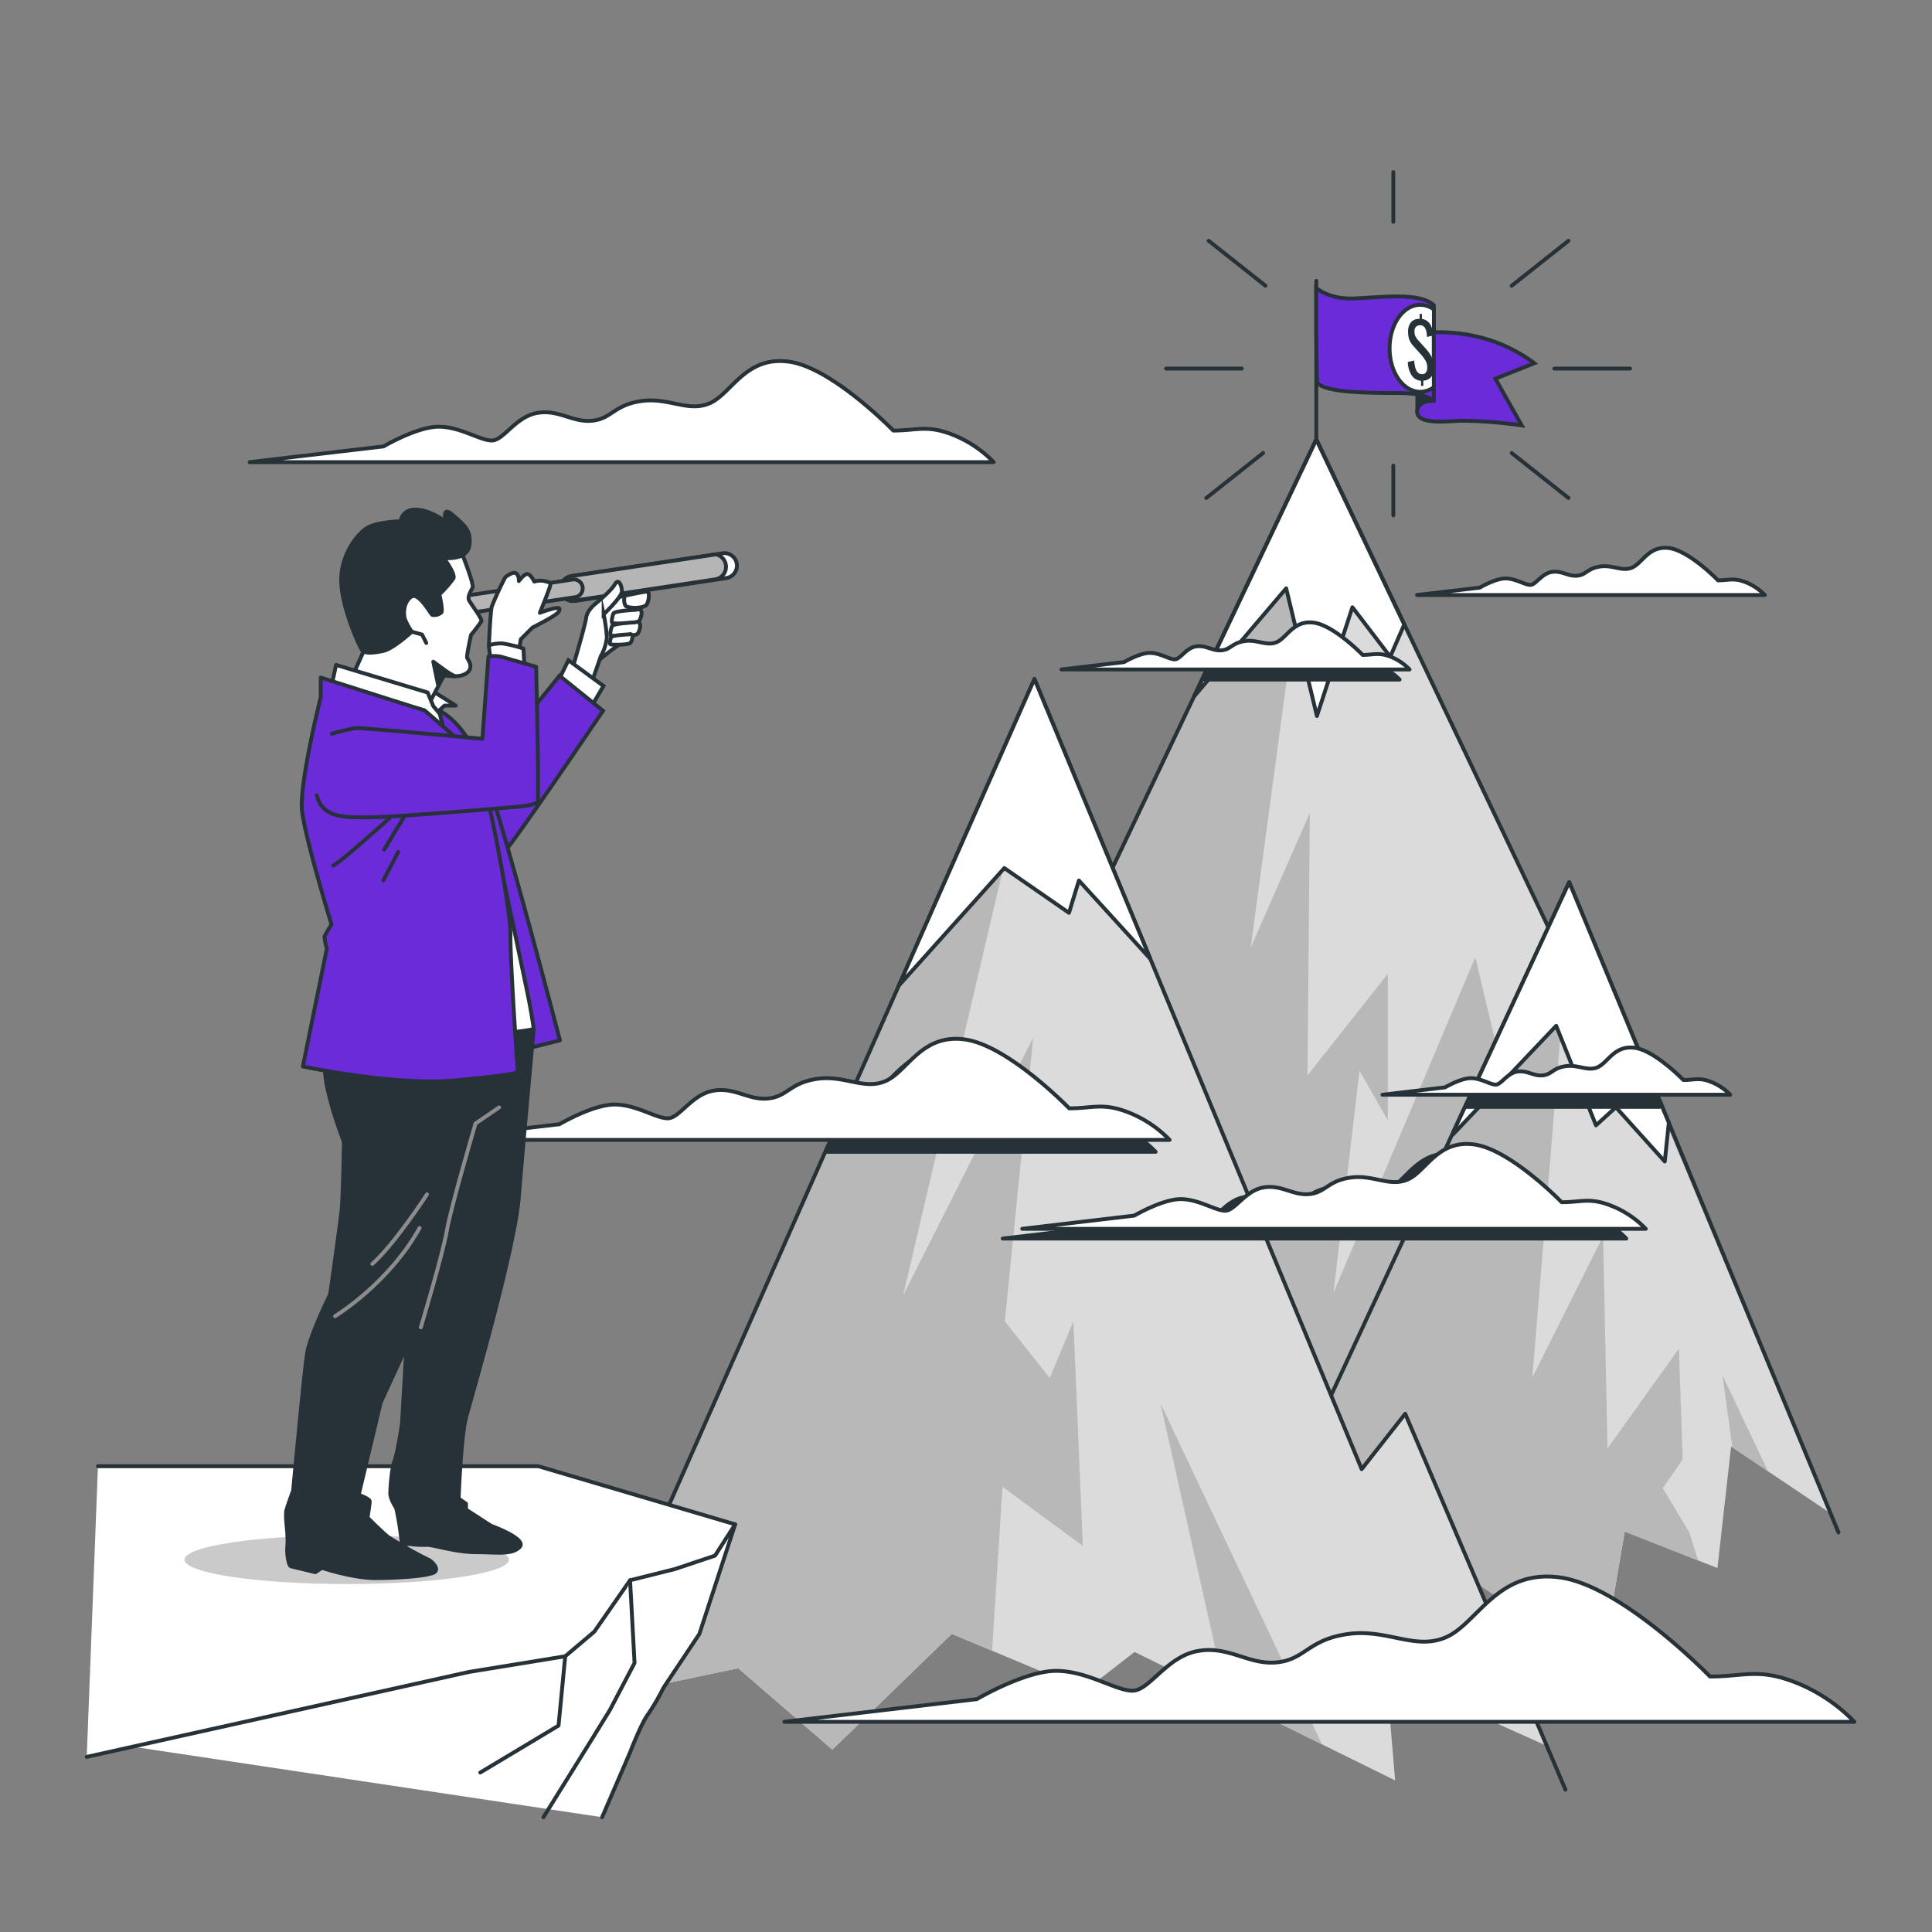 <svg xmlns="http://www.w3.org/2000/svg" viewBox="0 0 500 500"><rect x="0" y="0" width="500" height="500" fill="#808080" stroke="none"/><g id="freepik--Moutains--inject-85"><polygon points="406.86 252.91 406.86 371.51 273.55 371.51 274.45 252.91 275 251.76 299.42 200.42 311.09 175.88 313.47 170.89 340.66 113.71 341.22 114.89 378.07 192.37 406.86 252.91" style="fill:#dbdbdb"></polygon><polygon points="409.96 366.42 406.86 366.99 382.48 371.51 322.53 371.51 279.02 279.53 275 251.76 299.42 200.42 311.09 175.88 313.47 170.89 340.66 113.71 341.22 114.89 323.68 245.27 338.98 210.39 338.37 278.31 359.17 252 359.17 289.94 351.83 277.09 345.1 334.6 381.81 247.72 406.86 353.35 409.96 366.42" style="fill:#b8b8b8"></polygon><polygon points="311.09 175.88 309 180.27 332.86 152.26 340.82 185.3 350 157.16 359.79 169.96 363.43 161.59 341.22 114.89 340.66 113.71 313.47 170.89 311.09 175.88" style="fill:#fff;stroke:#263238;stroke-linecap:round;stroke-linejoin:round"></polygon><polygon points="406.86 252.91 406.86 371.51 273.55 371.51 274.45 252.91 275 251.76 299.42 200.42 311.09 175.88 313.47 170.89 340.66 113.71 341.22 114.89 378.07 192.37 406.86 252.91" style="fill:none;stroke:#263238;stroke-linecap:round;stroke-linejoin:round"></polygon><polygon points="473.18 391.26 448.01 374.35 444.47 405.81 420.48 396.37 414.59 430.97 373.69 404.24 339.09 404.24 341.05 369.24 379.55 286.46 381.29 282.73 403.97 233.97 422.06 268.58 425.16 276.02 429.51 286.46 473.18 391.26" style="fill:#dbdbdb"></polygon><polygon points="445.78 355.96 448.33 374.56 457.59 380.79 445.78 355.96" style="fill:#b8b8b8"></polygon><polygon points="420.48 396.37 439.46 403.84 437.2 396.6 430.33 385.15 435.48 377.71 434.5 349.02 416.02 374.85 414.88 319.9 396.56 356.53 406.28 238.39 403.97 233.97 381.29 282.73 379.55 286.46 341.05 369.24 339.09 404.24 373.69 404.24 414.59 430.97 420.48 396.37" style="fill:#b8b8b8"></polygon><polyline points="475.8 396.6 406.11 228.31 327.31 398.13" style="fill:none;stroke:#263238;stroke-linecap:round;stroke-linejoin:round"></polyline><polygon points="413.04 291.24 418.19 286.55 430.84 300.6 431.89 290.57 406.11 228.31 376.08 293.04 376.04 293.58 402.74 265.48 413.04 291.24" style="fill:#fff;stroke:#263238;stroke-linecap:round;stroke-linejoin:round"></polygon><polygon points="358.72 433.14 361.06 460.77 342.14 451.44 317.36 439.22 293.62 427.52 280.97 437.36 246.32 422.84 215.41 452.81 191.05 431.74 162.02 437.82 163.89 409.72 213.79 298.09 220.27 283.58 264.58 184.46 279.1 217.71 292.68 235.51 352.4 380.21 363.67 365.88 400.4 451.87 358.72 433.14" style="fill:#dbdbdb"></polygon><polygon points="271.67 356.63 260.05 341.95 267.39 268.52 233.74 335.22 263.11 209.78 264.97 185.34 264.58 184.46 220.27 283.58 213.79 298.09 163.89 409.72 162.02 437.82 191.05 431.74 215.41 452.81 246.32 422.84 256.75 427.21 259.44 384.78 280.24 400.08 277.79 341.95 271.67 356.63" style="fill:#b8b8b8"></polygon><polyline points="405.14 463.16 363.67 365.88 352.4 380.21 267.71 175.73 167.05 403.25" style="fill:none;stroke:#263238;stroke-linecap:round;stroke-linejoin:round"></polyline><polygon points="297.7 248.15 267.71 175.73 232.61 255.07 259.92 224.66 276.65 236.24 279.22 227.88 297.7 248.15" style="fill:#fff;stroke:#263238;stroke-linecap:round;stroke-linejoin:round"></polygon><polygon points="342.14 451.44 317.36 439.22 300.32 363.17 342.14 451.44" style="fill:#b8b8b8"></polygon></g><g id="freepik--Clouds--inject-85"><path d="M362.21,175.88H311.09l2.38-5h.15c2.38-.24,2.62-1.9,5.95-2.38s5.72,1.43,8.34.24,4.29-5.72,9.53-5,12.62,8.33,12.62,8.33c2.86,0,4.05-.71,7.15.48A14.13,14.13,0,0,1,362.21,175.88Z" style="fill:#263238;stroke:#263238;stroke-linecap:round;stroke-linejoin:round"></path><path d="M352.65,169.49s-7.39-7.63-12.63-8.34-6.91,3.81-9.53,5-5-.71-8.33-.24-3.58,2.15-6,2.39-4.05-1.43-6.67-1-4,3.34-5.48,3.34-3.81-1.67-6.43-1.67-6.67,2.38-6.67,2.38l-16.2,1.91H364.8a14.06,14.06,0,0,0-5-3.34C356.7,168.77,355.51,169.49,352.65,169.49Z" style="fill:#fff;stroke:#263238;stroke-linecap:round;stroke-linejoin:round"></path><path d="M444.62,150.19s-7.38-7.62-12.62-8.34-6.91,3.81-9.53,5-5-.72-8.34-.24-3.57,2.14-5.95,2.38-4.05-1.43-6.67-.95-4.05,3.33-5.48,3.33-3.81-1.67-6.43-1.67-6.67,2.39-6.67,2.39l-16.2,1.9h90a14.13,14.13,0,0,0-5-3.33C448.67,149.48,447.48,150.19,444.62,150.19Z" style="fill:#fff;stroke:#263238;stroke-linecap:round;stroke-linejoin:round"></path><path d="M399.11,313.65S385.88,300,376.48,298.71s-12.37,6.83-17.07,9-9-1.28-14.94-.43-6.4,3.85-10.67,4.27-7.26-2.56-11.95-1.7-7.26,6-9.82,6-6.83-3-11.52-3-12,4.27-12,4.27l-29,3.42H420.88a25.17,25.17,0,0,0-9-6C406.36,312.37,404.23,313.65,399.11,313.65Z" style="fill:#263238;stroke:#263238;stroke-linecap:round;stroke-linejoin:round"></path><path d="M404.15,311.13s-13.23-13.66-22.63-14.94-12.37,6.83-17.07,9-9-1.28-14.94-.43-6.4,3.85-10.67,4.27-7.26-2.56-11.95-1.7-7.26,6-9.82,6-6.83-3-11.52-3-12,4.27-12,4.27l-29,3.42H425.92a25.17,25.17,0,0,0-9-6C411.4,309.85,409.27,311.13,404.15,311.13Z" style="fill:#fff;stroke:#263238;stroke-linecap:round;stroke-linejoin:round"></path><path d="M429.51,286.46h-50l1.74-3.73a15.41,15.41,0,0,0,3.54,1.11c1.43,0,2.86-2.86,5.48-3.33s4.29,1.19,6.67.95,2.62-1.91,6-2.38,5.71,1.43,8.33.23,4.29-5.71,9.53-5a12.48,12.48,0,0,1,4.36,1.71Z" style="fill:#263238;stroke:#263238;stroke-linecap:round;stroke-linejoin:round"></path><path d="M435.67,279.51s-7.38-7.63-12.62-8.34-6.91,3.81-9.53,5-5-.71-8.34-.24-3.57,2.15-5.95,2.38-4.05-1.42-6.67-.95-4.05,3.34-5.48,3.34-3.81-1.67-6.43-1.67-6.67,2.38-6.67,2.38l-16.2,1.91h90a14.08,14.08,0,0,0-5-3.34C439.72,278.79,438.53,279.51,435.67,279.51Z" style="fill:#fff;stroke:#263238;stroke-linecap:round;stroke-linejoin:round"></path><path d="M299.07,298.09H213.79l6.48-14.51a10.11,10.11,0,0,0,5.45-.77c5.61-2.54,9.17-12.22,20.38-10.69s27,17.82,27,17.82c6.11,0,8.66-1.52,15.28,1A30.18,30.18,0,0,1,299.07,298.09Z" style="fill:#263238;stroke:#263238;stroke-linecap:round;stroke-linejoin:round"></path><path d="M276.71,286.84s-15.79-16.3-27-17.83-14.77,8.15-20.38,10.7-10.69-1.53-17.82-.51-7.64,4.58-12.74,5.09-8.66-3.05-14.26-2-8.66,7.13-11.71,7.13-8.15-3.57-13.76-3.57-14.26,5.1-14.26,5.1L110.16,295H302.69a30.06,30.06,0,0,0-10.7-7.13C285.37,285.31,282.83,286.84,276.71,286.84Z" style="fill:#fff;stroke:#263238;stroke-linecap:round;stroke-linejoin:round"></path><path d="M231.18,111.43s-15.79-16.3-27-17.83-14.77,8.15-20.38,10.7-10.69-1.53-17.83-.51-7.64,4.58-12.73,5.09-8.66-3-14.26-2S130.33,114,127.27,114s-8.15-3.57-13.75-3.57-14.26,5.1-14.26,5.1l-34.64,4.07H257.16a30.18,30.18,0,0,0-10.7-7.13C239.84,109.9,237.29,111.43,231.18,111.43Z" style="fill:#fff;stroke:#263238;stroke-linecap:round;stroke-linejoin:round"></path><path d="M442.54,433.88s-22.71-23.44-38.83-25.64-21.24,11.72-29.3,15.39-15.39-2.2-25.64-.74-11,6.6-18.32,7.33-12.45-4.4-20.51-2.93-12.46,10.26-16.85,10.26-11.72-5.13-19.78-5.13-20.52,7.32-20.52,7.32L203,445.6H479.9a43.24,43.24,0,0,0-15.38-10.25C455,431.68,451.33,433.88,442.54,433.88Z" style="fill:#fff;stroke:#263238;stroke-linecap:round;stroke-linejoin:round"></path></g><g id="freepik--Flag--inject-85"><line x1="340.66" y1="113.71" x2="340.66" y2="72.69" style="fill:none;stroke:#263238;stroke-linecap:round;stroke-linejoin:round"></line><path d="M366.8,106.76V99.17a10.75,10.75,0,0,1,3.89,3.59,5.09,5.09,0,0,1,.4,1A3.81,3.81,0,0,0,366.8,106.76Z" style="fill:#263238;stroke:#263238;stroke-linecap:round;stroke-linejoin:round"></path><path d="M350.4,77.24c-5.91.22-9-2.09-9.78-2.7v11.3l.2,13.1c1.76,2.77,14.12,2.77,21.19,2.77s9.08,2,9.08,2V79C367.31,75.48,357.21,77,350.4,77.24Z" style="fill:#6C2BD9;stroke:#263238;stroke-miterlimit:10"></path><path d="M371.09,80.09a6.09,6.09,0,0,0-3.54-1.2c-4.37,0-7.92,5-7.92,11.26s3.55,11.25,7.92,11.25a6.09,6.09,0,0,0,3.54-1.2Z" style="fill:#fff;stroke:#263238;stroke-linecap:round;stroke-linejoin:round"></path><path d="M371.09,103.73s-4.41-.33-4.29,3c.06,1.59,2,2.77,9.08,2.27s17.94,1.09,17.94,1.09L387,98l10.09-4A40.35,40.35,0,0,0,385,87.84,43.75,43.75,0,0,0,371.06,86Z" style="fill:#6C2BD9;stroke:#263238;stroke-miterlimit:10"></path><path d="M367.77,99.89V98.55A3.18,3.18,0,0,1,365.25,97a6.76,6.76,0,0,1-.91-3.32l1.65-.39a10.84,10.84,0,0,0,.23,1.63,3.33,3.33,0,0,0,.56,1.31,1.47,1.47,0,0,0,1.11.59,1.23,1.23,0,0,0,1.1-.38,2.09,2.09,0,0,0,.37-1.33,3.29,3.29,0,0,0-.42-1.75,10,10,0,0,0-1-1.4l-2.25-2.51a6.12,6.12,0,0,1-.71-1,4,4,0,0,1-.43-1.15,6,6,0,0,1-.14-1.39,3.67,3.67,0,0,1,.8-2.56,2.69,2.69,0,0,1,2.2-.81v-1.3l.58,0v1.3a3.29,3.29,0,0,1,1.21.44,2.85,2.85,0,0,1,.87.86,4.11,4.11,0,0,1,.56,1.27,9,9,0,0,1,.28,1.72l-1.59.37a9.35,9.35,0,0,0-.2-1.46,2.58,2.58,0,0,0-.52-1.12,1.34,1.34,0,0,0-1.06-.44,1.5,1.5,0,0,0-1.08.38,1.64,1.64,0,0,0-.39,1.22,2.92,2.92,0,0,0,.21,1.19,4.13,4.13,0,0,0,.67,1l2.26,2.51a10.14,10.14,0,0,1,.93,1.25,6.89,6.89,0,0,1,.71,1.5,5.78,5.78,0,0,1,.27,1.81,4.51,4.51,0,0,1-.35,1.84,2.6,2.6,0,0,1-2.41,1.62v1.36Z" style="fill:#263238"></path><line x1="360.59" y1="44.54" x2="360.59" y2="57.41" style="fill:none;stroke:#263238;stroke-linecap:round;stroke-linejoin:round"></line><line x1="360.59" y1="120.51" x2="360.59" y2="133.38" style="fill:none;stroke:#263238;stroke-linecap:round;stroke-linejoin:round"></line><line x1="312.8" y1="62.31" x2="327.5" y2="73.95" style="fill:none;stroke:#263238;stroke-linecap:round;stroke-linejoin:round"></line><line x1="405.93" y1="62.31" x2="391.22" y2="73.95" style="fill:none;stroke:#263238;stroke-linecap:round;stroke-linejoin:round"></line><line x1="405.93" y1="128.88" x2="391.22" y2="117.24" style="fill:none;stroke:#263238;stroke-linecap:round;stroke-linejoin:round"></line><line x1="312.19" y1="128.88" x2="326.89" y2="117.24" style="fill:none;stroke:#263238;stroke-linecap:round;stroke-linejoin:round"></line><line x1="321.38" y1="95.39" x2="301.77" y2="95.39" style="fill:none;stroke:#263238;stroke-linecap:round;stroke-linejoin:round"></line><line x1="421.85" y1="95.39" x2="402.25" y2="95.39" style="fill:none;stroke:#263238;stroke-linecap:round;stroke-linejoin:round"></line></g><g id="freepik--Floor--inject-85"><path d="M155.83,470.29l7.23-16.77s2.89-7.52,4.63-9.83a59.76,59.76,0,0,0,4.05-6.95L181,422.86l9.26-28.36-25.69,8.57-19.75,15.19-27,13.29-93.42,19" style="fill:#fff;stroke:#263238;stroke-linecap:round;stroke-linejoin:round"></path><polyline points="25.35 379.46 139.34 379.46 190.26 394.5 185.05 402.6 174.63 406.08 163.06 408.97 153.8 422.28 146.28 428.64 121.4 432.69 22.45 454.68" style="fill:#fff;stroke:#263238;stroke-linecap:round;stroke-linejoin:round"></polyline><polyline points="163.06 408.97 164.22 430.38 157.85 442.53 153.22 450.05 140.64 470.29" style="fill:#fff;stroke:#263238;stroke-linecap:round;stroke-linejoin:round"></polyline><polyline points="146.28 428.64 144.55 446.58 135.87 451.79 124.29 458.73" style="fill:#fff;stroke:#263238;stroke-linecap:round;stroke-linejoin:round"></polyline></g><g id="freepik--Character--inject-85"><path d="M131.71,403.64c0,3.49-18.78,6.31-41.95,6.31s-42-2.82-42-6.31,18.79-6.31,42-6.31S131.71,400.16,131.71,403.64Z" style="opacity:0.21"></path><path d="M155.09,170.75s2.66-2.18,4.23-3.26,4.36-4.12,4.6-5.33,1.57-8.47,1.57-8.47a9.75,9.75,0,0,0-2.78.24c-1.81.37-3.39.85-3.39.85l-4.84,5.81Z" style="fill:#fff;stroke:#263238;stroke-miterlimit:10"></path><path d="M161.62,154.18s-.36,2,.36,2.66,4.84.72,5.45-.49.73-3.26,0-3.26S161.62,154.18,161.62,154.18Z" style="fill:#fff;stroke:#263238;stroke-miterlimit:10"></path><path d="M164.65,157.81s-5.69.24-5.93,1-.61,2.18-.24,2.42,6.29.25,6.89-.48S166.82,157.08,164.65,157.81Z" style="fill:#fff;stroke:#263238;stroke-miterlimit:10"></path><path d="M164.28,161.07s-5.68.24-5.93,1-.6,2.18-.24,2.42,6.29.24,6.9-.48S166.46,160.35,164.28,161.07Z" style="fill:#fff;stroke:#263238;stroke-miterlimit:10"></path><path d="M162.62,164.19s-4.3.18-4.48.73-.46,1.65-.19,1.83,4.76.18,5.21-.37S164.26,163.64,162.62,164.19Z" style="fill:#fff;stroke:#263238;stroke-miterlimit:10"></path><path d="M187.87,149.63l-39,5.89-.48,0H148a3.25,3.25,0,0,1-.11-6.44l37.41-5.63,1.59-.24a3.24,3.24,0,1,1,1,6.4Z" style="fill:#fff;stroke:#263238;stroke-miterlimit:10"></path><path d="M185.1,149.94,148,155.54a3.25,3.25,0,0,1-.11-6.44l37.41-5.63a3.29,3.29,0,0,1-.22,6.47Z" style="fill:#b5b5b5;stroke:#263238;stroke-miterlimit:10"></path><path d="M121.57,158.67a2.31,2.31,0,0,1-.34-4.6L148,150a2.32,2.32,0,1,1,.69,4.58l-26.81,4Z" style="fill:#b5b5b5;stroke:#263238;stroke-miterlimit:10"></path><path d="M148.31,172.45s3.15-10.65,3.39-12.59,2.42-3.63,2.42-3.63,4-3.26,5-5,1.82.36,1.82,1.82-4.72,5.93-4.72,5.93a41.2,41.2,0,0,1,.84,6,12.66,12.66,0,0,1-1.57,4.84l-2.3,6.65Z" style="fill:#fff;stroke:#263238;stroke-miterlimit:10"></path><polygon points="147.1 170.87 156.18 177.53 152.91 183.09 144.56 176.08 147.1 170.87" style="fill:#fff;stroke:#263238;stroke-miterlimit:10"></polygon><path d="M144.8,174.87l11.26,9.07s-23.6,34.85-25.05,35.82a15.91,15.91,0,0,1-4.24,1.57l-5.56-17.18Z" style="fill:#6C2BD9;stroke:#263238;stroke-miterlimit:10"></path><polygon points="112.38 179.1 117.94 182.61 115.04 182.61 113.59 183.94 110.92 183.7 109.96 180.55 112.38 179.1" style="fill:#fff;stroke:#263238;stroke-linecap:round;stroke-linejoin:round"></polygon><path d="M119.39,142.8s3.39,8.47,2.91,9.32-1.21,2.18-1,3,3.63,5,3.27,5.69a43.16,43.16,0,0,1-2.67,3.51s-1.21,5.44-1,5.93,1.33,1.81.6,3.14S118.91,175,117.7,175a22.34,22.34,0,0,1-2.78-.24l-3.51,6.65-19.72-7.5,3-6.66a18.11,18.11,0,0,1-.61-11c1.58-6.17,13.44-13.31,18.4-14S119.39,142.8,119.39,142.8Z" style="fill:#fff;stroke:#263238;stroke-linecap:round;stroke-linejoin:round"></path><path d="M114.8,144.37s3.14,4.12,2.54,5.33a28.29,28.29,0,0,1-3.63,4.11s1,4.24.48,4.72a2.79,2.79,0,0,1-2.3.61c-.48-.25-3.51-6-5.44-4.72s-2.3,4.47-1.46,6.29a17.19,17.19,0,0,0,1.58,2.78s-4.84,4.48-7.5,5-4.72.73-5.45-.36-5.2-10.89-5.32-17.79,4.47-12.7,7.26-14,8.1-1.45,8.1-1.45.37-3.15,4.12-3,7.62,3.15,7.62,3.15-1.21-4.36,1.69-1.82,5,4,4.36,8S114.8,144.37,114.8,144.37Z" style="fill:#263238;stroke:#263238;stroke-linecap:round;stroke-linejoin:round"></path><polyline points="106.57 163.49 109.23 164.22 110.32 166.4" style="fill:none;stroke:#263238;stroke-linecap:round;stroke-linejoin:round"></polyline><path d="M117.7,175a20,20,0,0,1-2.42-1.45c-1-.73-3.15-2.3-3.15-2.3l1.21,5.8,1.58-2.29Z" style="fill:#263238;stroke:#263238;stroke-linecap:round;stroke-linejoin:round"></path><polygon points="86.97 172.08 85.88 177.16 109.83 183.82 121.45 193.86 112.13 182.73 110.68 179.22 86.97 172.08" style="fill:#fff;stroke:#263238;stroke-linecap:round;stroke-linejoin:round"></polygon><path d="M113.59,183.94s6.71,2.32,11.83,16.19,19.49,69.1,19.49,69.1l-7.93,2a325.38,325.38,0,0,0-9.74-39.46C121,212.51,113.59,183.94,113.59,183.94Z" style="fill:#6C2BD9;stroke:#263238;stroke-linecap:round;stroke-linejoin:round"></path><path d="M138.13,266.33s-2.71,29.34-3.85,43.4-12.35,52.07-13.68,57.2-1.9,20.9-1.9,20.9l1.9,1.33v1.52l6.46,4.18s9.5,3.43,7.41,5.52-5.89,1.33-11.21,1.33-11-1.9-12.73-1.9a24.39,24.39,0,0,1-4.18-.19c-.76-.19-2.47.57-2.47-1.14a81,81,0,0,0-1.33-8.18S101,388,101,386.5s.38-6.65,1.14-8.55,1.9-9.5,1.9-9.5l1.14-19.95-6.65,14.44-5.7,23.94s2.85.95,2.85,1.71-.57,4.18-.57,4.18,3.61,3.61,5.32,5a109.72,109.72,0,0,0,10.45,5.89c.57.19,3,2.28,1.52,3.23s-9.12,1.52-15.2,1.52-13.88-2.66-13.88-2.66l-1.71,1.14-6.27-1.52c-.76-.19-1.14-3.61-1-4.94a22.71,22.71,0,0,0,0-3.62c0-.76-.57-4.75-.19-6.08s1.71-4.94,1.71-4.94,2.85-30.78,3.61-35.53S85.44,335,85.44,335s2.67-18.63,3-22.24.57-17.29.57-17.29a96.33,96.33,0,0,1-4.38-14.25c-1.14-6.08-.19-7.41-.19-7.41L87,264.31Z" style="fill:#263238;stroke:#263238;stroke-linecap:round;stroke-linejoin:round"></path><path d="M108.91,343.51s5.79-19.29,6.75-25.08,7.4-27.66,7.4-27.66l6.11-4.18" style="fill:none;stroke:#8c8c8c;stroke-linecap:round;stroke-linejoin:round"></path><path d="M86.72,340.62s13.83-8.36,21.87-22.83" style="fill:none;stroke:#8c8c8c;stroke-linecap:round;stroke-linejoin:round"></path><path d="M110.51,309.1s-8.36,12.87-14.15,18" style="fill:none;stroke:#8c8c8c;stroke-linecap:round;stroke-linejoin:round"></path><path d="M125.2,203.18s9.8,46.64,11.12,52.91,1.81,10.24,1.81,10.24a49.91,49.91,0,0,1-6.1.82c-1.82,0-5.78-.16-5.78-.16l-6-66.37Z" style="fill:#fff;stroke:#263238;stroke-linecap:round;stroke-linejoin:round"></path><path d="M83,175.35v5.08s-5.56,22.27-4.84,29.28,7.63,29.53,7.63,29.53-1.7,2.78-1.82,3.14a18.16,18.16,0,0,0,.61,3.15L78.38,276s23.59,5,39.08,3.63S134,277.47,134,277.47,132,248.68,132.1,241.9s-5.57-35.45-6.9-38.72-3.75-9.32-3.75-9.32l-11.62-10Z" style="fill:#6C2BD9;stroke:#263238;stroke-linecap:round;stroke-linejoin:round"></path><path d="M100.88,211.65S88.06,223.27,86.24,224" style="fill:none;stroke:#263238;stroke-linecap:round;stroke-linejoin:round"></path><path d="M104.63,211.29s-3.63,5.93-5.2,8.59" style="fill:none;stroke:#263238;stroke-linecap:round;stroke-linejoin:round"></path><line x1="103.06" y1="220.48" x2="99.19" y2="227.86" style="fill:none;stroke:#263238;stroke-linecap:round;stroke-linejoin:round"></line><path d="M126.53,167s.37-8.59.73-10a82.5,82.5,0,0,1,3.51-7.62s1.93-1.58,2.78-1,.73,2,.73,2,1.45-2,2.3-1.81,1.69,1.94,1.69,1.94a5.48,5.48,0,0,1,2.66-.13c1,.37,1.7.13,1.45,1.21s-2.66,7-2.66,7,5.08-1.93,5.08-1-.84,1.34-1.93,2.06-5.08,2.78-5.08,2.78l-3,3-.48,2.78Z" style="fill:#fff;stroke:#263238;stroke-linecap:round;stroke-linejoin:round"></path><path d="M127,171.48l-.49-4.48a10.63,10.63,0,0,1,3.51-.48,34.83,34.83,0,0,1,5.45,1.33l.24,4.6Z" style="fill:#fff;stroke:#263238;stroke-linecap:round;stroke-linejoin:round"></path><path d="M85.88,189.87s4.84-1.33,6.29-1.45,32.67,2.78,32.67,2.78l1.57-21.29a8.36,8.36,0,0,1,3.51.12l8.83,2.54s.49,22,.49,27v8.11a19.7,19.7,0,0,1-2.91.84c-1.33.25-34.36,3-40.41,3S83.46,212,82,205.84" style="fill:#6C2BD9;stroke:#263238;stroke-linecap:round;stroke-linejoin:round"></path></g></svg>

